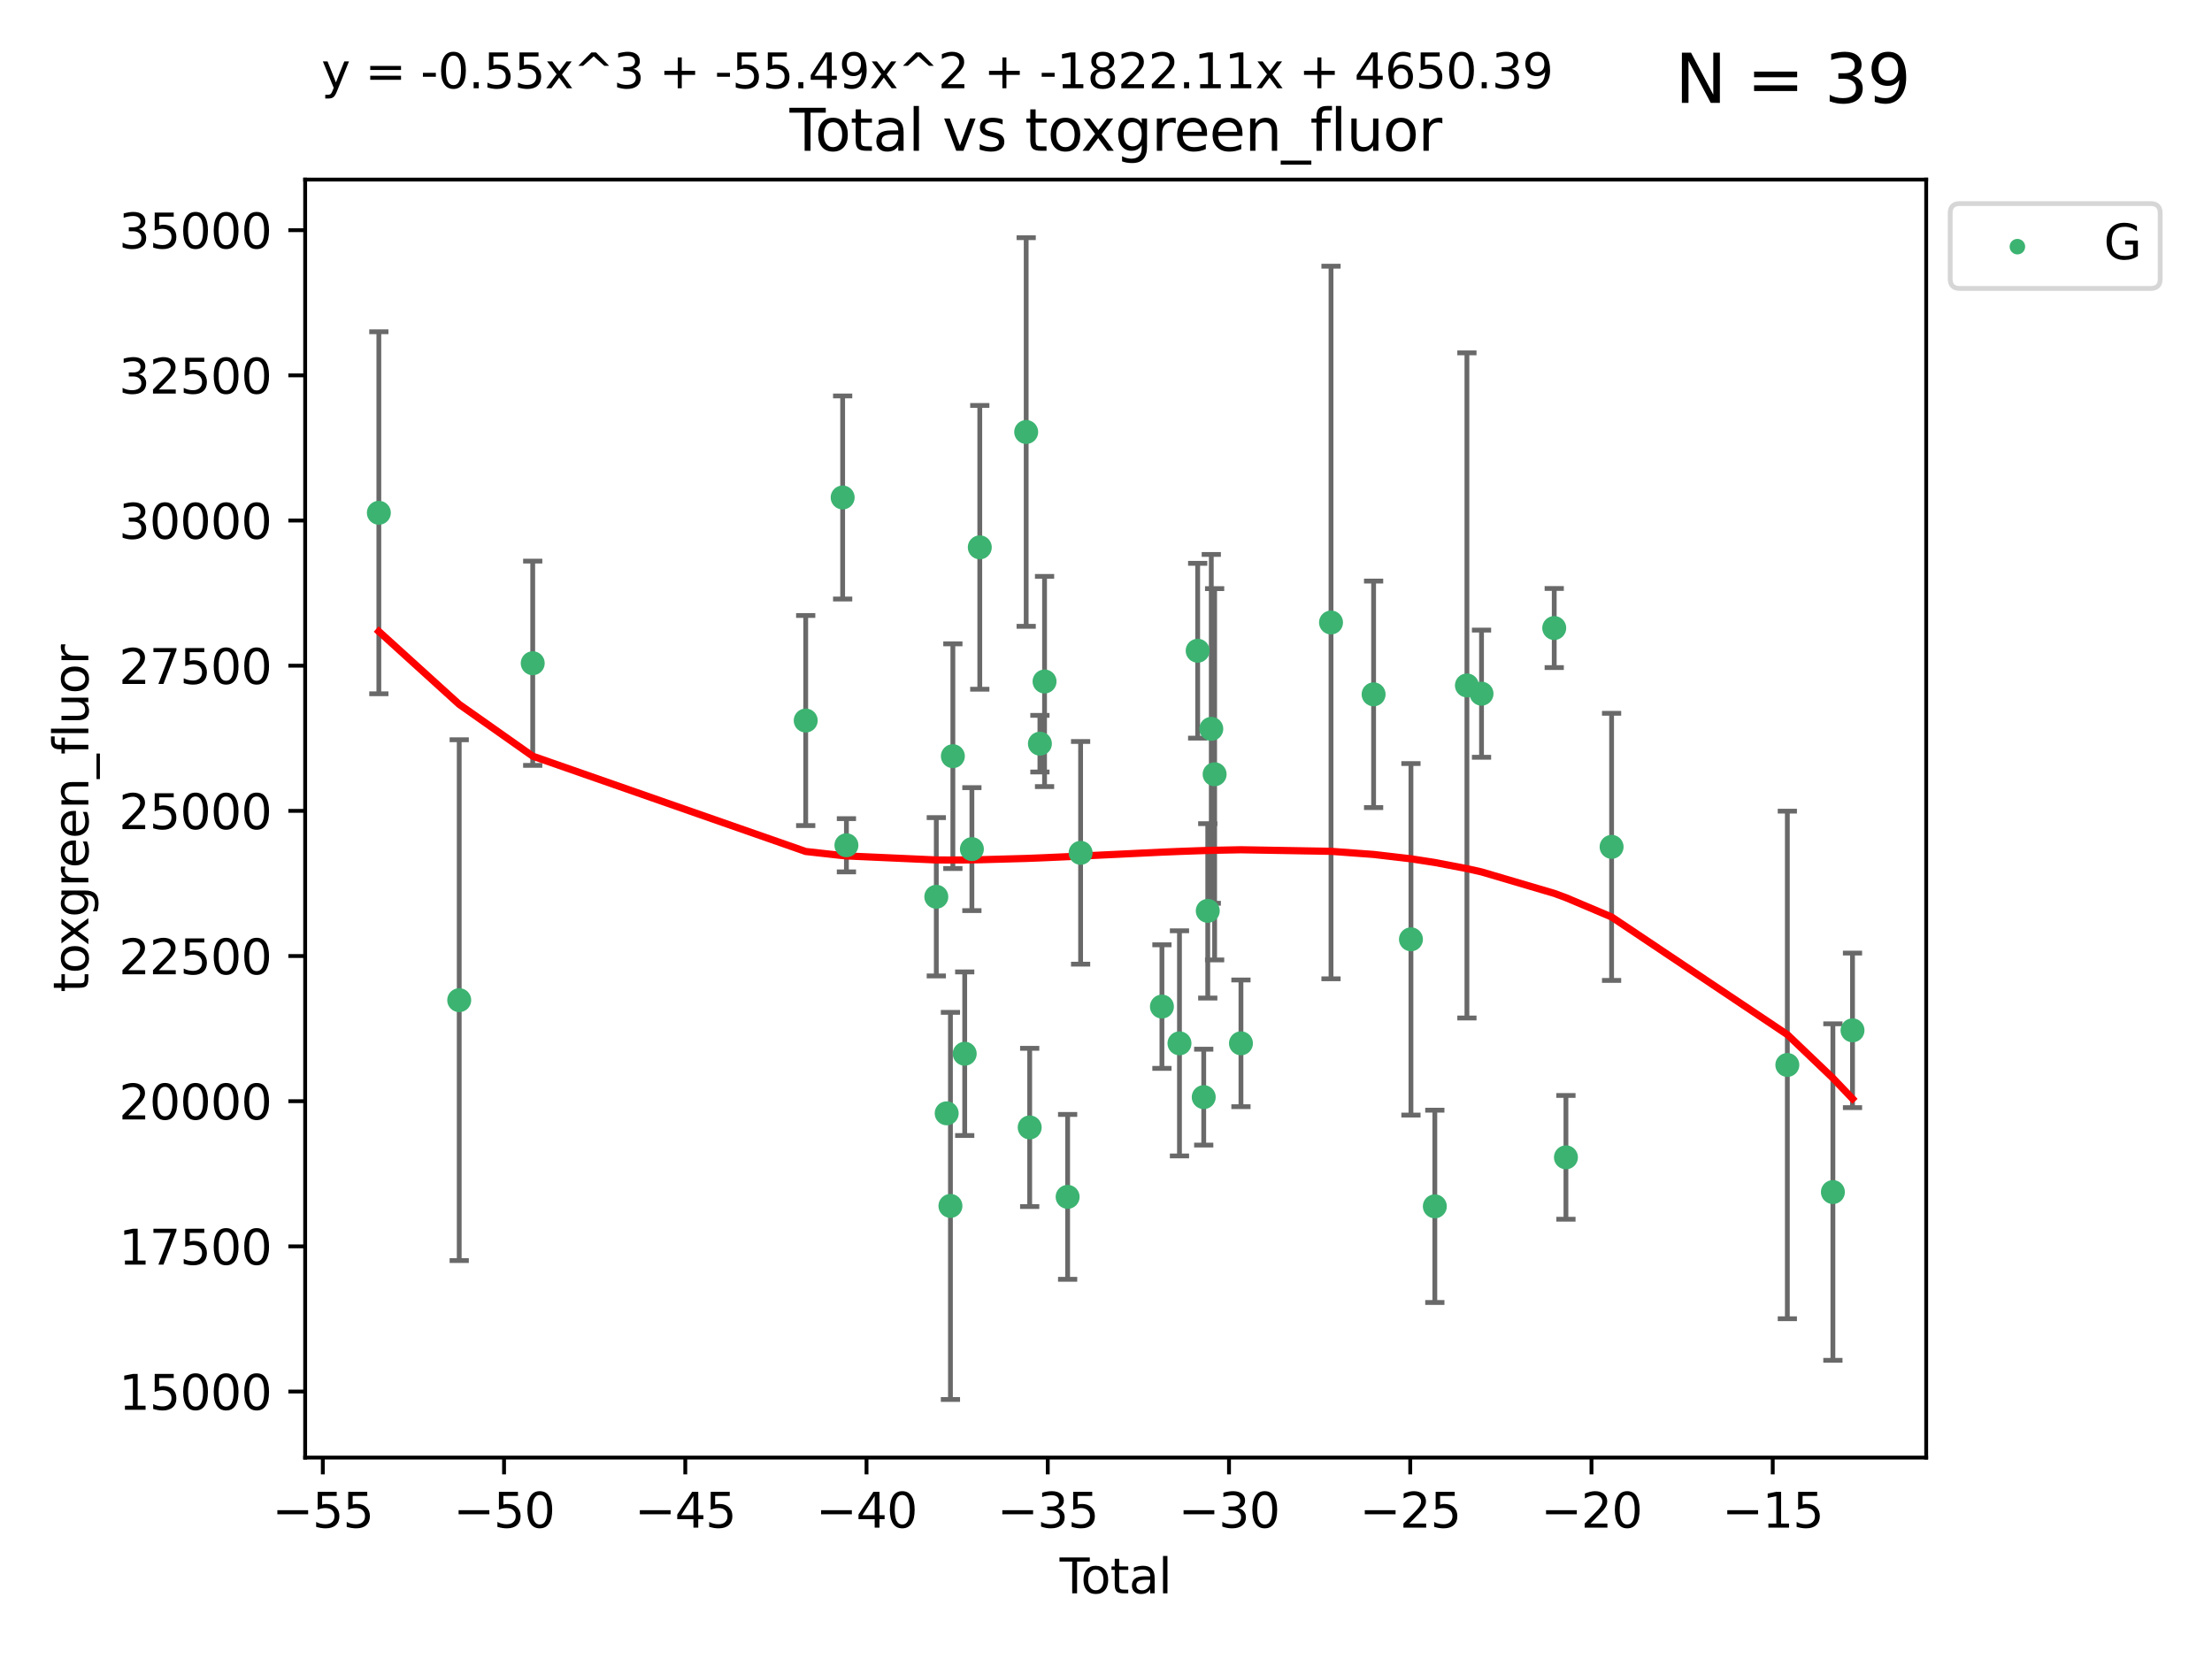 <?xml version="1.0" encoding="utf-8" standalone="no"?>
<!DOCTYPE svg PUBLIC "-//W3C//DTD SVG 1.1//EN"
  "http://www.w3.org/Graphics/SVG/1.1/DTD/svg11.dtd">
<svg xmlns:xlink="http://www.w3.org/1999/xlink" width="460.8pt" height="345.6pt" viewBox="0 0 460.8 345.6" xmlns="http://www.w3.org/2000/svg" version="1.1">
 <defs>
  <style type="text/css">*{stroke-linejoin: round; stroke-linecap: butt}</style>
 </defs>
 <g id="figure_1">
  <g id="patch_1">
   <path d="M 0 345.6 
L 460.8 345.6 
L 460.8 0 
L 0 0 
z
" style="fill: #ffffff"/>
  </g>
  <g id="axes_1">
   <g id="patch_2">
    <path d="M 63.571 303.64 
L 401.26 303.64 
L 401.26 37.411 
L 63.571 37.411 
z
" style="fill: #ffffff"/>
   </g>
   <g id="PathCollection_1">
    <defs>
     <path id="meb64c031ef" d="M 0 1.118 
C 0.297 1.118 0.581 1 0.791 0.791 
C 1 0.581 1.118 0.297 1.118 0 
C 1.118 -0.297 1 -0.581 0.791 -0.791 
C 0.581 -1 0.297 -1.118 0 -1.118 
C -0.297 -1.118 -0.581 -1 -0.791 -0.791 
C -1 -0.581 -1.118 -0.297 -1.118 0 
C -1.118 0.297 -1 0.581 -0.791 0.791 
C -0.581 1 -0.297 1.118 0 1.118 
z
" style="stroke: #3cb371"/>
    </defs>
    <g clip-path="url(#pb30e142a4a)">
     <use xlink:href="#meb64c031ef" x="78.921" y="106.821" style="fill: #3cb371; stroke: #3cb371"/>
     <use xlink:href="#meb64c031ef" x="95.664" y="208.353" style="fill: #3cb371; stroke: #3cb371"/>
     <use xlink:href="#meb64c031ef" x="110.976" y="138.165" style="fill: #3cb371; stroke: #3cb371"/>
     <use xlink:href="#meb64c031ef" x="167.844" y="150.101" style="fill: #3cb371; stroke: #3cb371"/>
     <use xlink:href="#meb64c031ef" x="175.541" y="103.633" style="fill: #3cb371; stroke: #3cb371"/>
     <use xlink:href="#meb64c031ef" x="176.325" y="176.083" style="fill: #3cb371; stroke: #3cb371"/>
     <use xlink:href="#meb64c031ef" x="195.05" y="186.814" style="fill: #3cb371; stroke: #3cb371"/>
     <use xlink:href="#meb64c031ef" x="197.212" y="231.923" style="fill: #3cb371; stroke: #3cb371"/>
     <use xlink:href="#meb64c031ef" x="197.995" y="251.214" style="fill: #3cb371; stroke: #3cb371"/>
     <use xlink:href="#meb64c031ef" x="198.5" y="157.527" style="fill: #3cb371; stroke: #3cb371"/>
     <use xlink:href="#meb64c031ef" x="200.967" y="219.511" style="fill: #3cb371; stroke: #3cb371"/>
     <use xlink:href="#meb64c031ef" x="202.463" y="176.886" style="fill: #3cb371; stroke: #3cb371"/>
     <use xlink:href="#meb64c031ef" x="204.107" y="114.023" style="fill: #3cb371; stroke: #3cb371"/>
     <use xlink:href="#meb64c031ef" x="213.773" y="89.993" style="fill: #3cb371; stroke: #3cb371"/>
     <use xlink:href="#meb64c031ef" x="214.504" y="234.863" style="fill: #3cb371; stroke: #3cb371"/>
     <use xlink:href="#meb64c031ef" x="216.632" y="154.92" style="fill: #3cb371; stroke: #3cb371"/>
     <use xlink:href="#meb64c031ef" x="217.6" y="141.966" style="fill: #3cb371; stroke: #3cb371"/>
     <use xlink:href="#meb64c031ef" x="222.407" y="249.33" style="fill: #3cb371; stroke: #3cb371"/>
     <use xlink:href="#meb64c031ef" x="225.11" y="177.66" style="fill: #3cb371; stroke: #3cb371"/>
     <use xlink:href="#meb64c031ef" x="242.051" y="209.687" style="fill: #3cb371; stroke: #3cb371"/>
     <use xlink:href="#meb64c031ef" x="245.706" y="217.348" style="fill: #3cb371; stroke: #3cb371"/>
     <use xlink:href="#meb64c031ef" x="249.498" y="135.561" style="fill: #3cb371; stroke: #3cb371"/>
     <use xlink:href="#meb64c031ef" x="250.758" y="228.552" style="fill: #3cb371; stroke: #3cb371"/>
     <use xlink:href="#meb64c031ef" x="251.597" y="189.749" style="fill: #3cb371; stroke: #3cb371"/>
     <use xlink:href="#meb64c031ef" x="252.333" y="151.833" style="fill: #3cb371; stroke: #3cb371"/>
     <use xlink:href="#meb64c031ef" x="253.028" y="161.294" style="fill: #3cb371; stroke: #3cb371"/>
     <use xlink:href="#meb64c031ef" x="258.513" y="217.345" style="fill: #3cb371; stroke: #3cb371"/>
     <use xlink:href="#meb64c031ef" x="277.275" y="129.677" style="fill: #3cb371; stroke: #3cb371"/>
     <use xlink:href="#meb64c031ef" x="286.147" y="144.642" style="fill: #3cb371; stroke: #3cb371"/>
     <use xlink:href="#meb64c031ef" x="293.927" y="195.677" style="fill: #3cb371; stroke: #3cb371"/>
     <use xlink:href="#meb64c031ef" x="298.901" y="251.303" style="fill: #3cb371; stroke: #3cb371"/>
     <use xlink:href="#meb64c031ef" x="305.586" y="142.788" style="fill: #3cb371; stroke: #3cb371"/>
     <use xlink:href="#meb64c031ef" x="308.629" y="144.506" style="fill: #3cb371; stroke: #3cb371"/>
     <use xlink:href="#meb64c031ef" x="323.775" y="130.829" style="fill: #3cb371; stroke: #3cb371"/>
     <use xlink:href="#meb64c031ef" x="326.214" y="241.094" style="fill: #3cb371; stroke: #3cb371"/>
     <use xlink:href="#meb64c031ef" x="335.725" y="176.416" style="fill: #3cb371; stroke: #3cb371"/>
     <use xlink:href="#meb64c031ef" x="372.335" y="221.85" style="fill: #3cb371; stroke: #3cb371"/>
     <use xlink:href="#meb64c031ef" x="381.826" y="248.329" style="fill: #3cb371; stroke: #3cb371"/>
     <use xlink:href="#meb64c031ef" x="385.911" y="214.638" style="fill: #3cb371; stroke: #3cb371"/>
    </g>
   </g>
   <g id="matplotlib.axis_1">
    <g id="xtick_1">
     <g id="line2d_1">
      <defs>
       <path id="m9271cb5aa9" d="M 0 0 
L 0 3.5 
" style="stroke: #000000; stroke-width: 0.8"/>
      </defs>
      <g>
       <use xlink:href="#m9271cb5aa9" x="67.247" y="303.64" style="stroke: #000000; stroke-width: 0.8"/>
      </g>
     </g>
     <g id="text_1">
      <!-- −55 -->
      <g transform="translate(56.694 318.238)scale(0.1 -0.1)">
       <defs>
        <path id="DejaVuSans-2212" d="M 678 2272 
L 4684 2272 
L 4684 1741 
L 678 1741 
L 678 2272 
z
" transform="scale(0.016)"/>
        <path id="DejaVuSans-35" d="M 691 4666 
L 3169 4666 
L 3169 4134 
L 1269 4134 
L 1269 2991 
Q 1406 3038 1543 3061 
Q 1681 3084 1819 3084 
Q 2600 3084 3056 2656 
Q 3513 2228 3513 1497 
Q 3513 744 3044 326 
Q 2575 -91 1722 -91 
Q 1428 -91 1123 -41 
Q 819 9 494 109 
L 494 744 
Q 775 591 1075 516 
Q 1375 441 1709 441 
Q 2250 441 2565 725 
Q 2881 1009 2881 1497 
Q 2881 1984 2565 2268 
Q 2250 2553 1709 2553 
Q 1456 2553 1204 2497 
Q 953 2441 691 2322 
L 691 4666 
z
" transform="scale(0.016)"/>
       </defs>
       <use xlink:href="#DejaVuSans-2212"/>
       <use xlink:href="#DejaVuSans-35" x="83.789"/>
       <use xlink:href="#DejaVuSans-35" x="147.412"/>
      </g>
     </g>
    </g>
    <g id="xtick_2">
     <g id="line2d_2">
      <g>
       <use xlink:href="#m9271cb5aa9" x="105.002" y="303.64" style="stroke: #000000; stroke-width: 0.8"/>
      </g>
     </g>
     <g id="text_2">
      <!-- −50 -->
      <g transform="translate(94.45 318.238)scale(0.1 -0.1)">
       <defs>
        <path id="DejaVuSans-30" d="M 2034 4250 
Q 1547 4250 1301 3770 
Q 1056 3291 1056 2328 
Q 1056 1369 1301 889 
Q 1547 409 2034 409 
Q 2525 409 2770 889 
Q 3016 1369 3016 2328 
Q 3016 3291 2770 3770 
Q 2525 4250 2034 4250 
z
M 2034 4750 
Q 2819 4750 3233 4129 
Q 3647 3509 3647 2328 
Q 3647 1150 3233 529 
Q 2819 -91 2034 -91 
Q 1250 -91 836 529 
Q 422 1150 422 2328 
Q 422 3509 836 4129 
Q 1250 4750 2034 4750 
z
" transform="scale(0.016)"/>
       </defs>
       <use xlink:href="#DejaVuSans-2212"/>
       <use xlink:href="#DejaVuSans-35" x="83.789"/>
       <use xlink:href="#DejaVuSans-30" x="147.412"/>
      </g>
     </g>
    </g>
    <g id="xtick_3">
     <g id="line2d_3">
      <g>
       <use xlink:href="#m9271cb5aa9" x="142.758" y="303.64" style="stroke: #000000; stroke-width: 0.8"/>
      </g>
     </g>
     <g id="text_3">
      <!-- −45 -->
      <g transform="translate(132.206 318.238)scale(0.1 -0.1)">
       <defs>
        <path id="DejaVuSans-34" d="M 2419 4116 
L 825 1625 
L 2419 1625 
L 2419 4116 
z
M 2253 4666 
L 3047 4666 
L 3047 1625 
L 3713 1625 
L 3713 1100 
L 3047 1100 
L 3047 0 
L 2419 0 
L 2419 1100 
L 313 1100 
L 313 1709 
L 2253 4666 
z
" transform="scale(0.016)"/>
       </defs>
       <use xlink:href="#DejaVuSans-2212"/>
       <use xlink:href="#DejaVuSans-34" x="83.789"/>
       <use xlink:href="#DejaVuSans-35" x="147.412"/>
      </g>
     </g>
    </g>
    <g id="xtick_4">
     <g id="line2d_4">
      <g>
       <use xlink:href="#m9271cb5aa9" x="180.514" y="303.64" style="stroke: #000000; stroke-width: 0.8"/>
      </g>
     </g>
     <g id="text_4">
      <!-- −40 -->
      <g transform="translate(169.961 318.238)scale(0.1 -0.1)">
       <use xlink:href="#DejaVuSans-2212"/>
       <use xlink:href="#DejaVuSans-34" x="83.789"/>
       <use xlink:href="#DejaVuSans-30" x="147.412"/>
      </g>
     </g>
    </g>
    <g id="xtick_5">
     <g id="line2d_5">
      <g>
       <use xlink:href="#m9271cb5aa9" x="218.269" y="303.64" style="stroke: #000000; stroke-width: 0.8"/>
      </g>
     </g>
     <g id="text_5">
      <!-- −35 -->
      <g transform="translate(207.717 318.238)scale(0.1 -0.1)">
       <defs>
        <path id="DejaVuSans-33" d="M 2597 2516 
Q 3050 2419 3304 2112 
Q 3559 1806 3559 1356 
Q 3559 666 3084 287 
Q 2609 -91 1734 -91 
Q 1441 -91 1130 -33 
Q 819 25 488 141 
L 488 750 
Q 750 597 1062 519 
Q 1375 441 1716 441 
Q 2309 441 2620 675 
Q 2931 909 2931 1356 
Q 2931 1769 2642 2001 
Q 2353 2234 1838 2234 
L 1294 2234 
L 1294 2753 
L 1863 2753 
Q 2328 2753 2575 2939 
Q 2822 3125 2822 3475 
Q 2822 3834 2567 4026 
Q 2313 4219 1838 4219 
Q 1578 4219 1281 4162 
Q 984 4106 628 3988 
L 628 4550 
Q 988 4650 1302 4700 
Q 1616 4750 1894 4750 
Q 2613 4750 3031 4423 
Q 3450 4097 3450 3541 
Q 3450 3153 3228 2886 
Q 3006 2619 2597 2516 
z
" transform="scale(0.016)"/>
       </defs>
       <use xlink:href="#DejaVuSans-2212"/>
       <use xlink:href="#DejaVuSans-33" x="83.789"/>
       <use xlink:href="#DejaVuSans-35" x="147.412"/>
      </g>
     </g>
    </g>
    <g id="xtick_6">
     <g id="line2d_6">
      <g>
       <use xlink:href="#m9271cb5aa9" x="256.025" y="303.64" style="stroke: #000000; stroke-width: 0.8"/>
      </g>
     </g>
     <g id="text_6">
      <!-- −30 -->
      <g transform="translate(245.473 318.238)scale(0.1 -0.1)">
       <use xlink:href="#DejaVuSans-2212"/>
       <use xlink:href="#DejaVuSans-33" x="83.789"/>
       <use xlink:href="#DejaVuSans-30" x="147.412"/>
      </g>
     </g>
    </g>
    <g id="xtick_7">
     <g id="line2d_7">
      <g>
       <use xlink:href="#m9271cb5aa9" x="293.781" y="303.64" style="stroke: #000000; stroke-width: 0.8"/>
      </g>
     </g>
     <g id="text_7">
      <!-- −25 -->
      <g transform="translate(283.228 318.238)scale(0.1 -0.1)">
       <defs>
        <path id="DejaVuSans-32" d="M 1228 531 
L 3431 531 
L 3431 0 
L 469 0 
L 469 531 
Q 828 903 1448 1529 
Q 2069 2156 2228 2338 
Q 2531 2678 2651 2914 
Q 2772 3150 2772 3378 
Q 2772 3750 2511 3984 
Q 2250 4219 1831 4219 
Q 1534 4219 1204 4116 
Q 875 4013 500 3803 
L 500 4441 
Q 881 4594 1212 4672 
Q 1544 4750 1819 4750 
Q 2544 4750 2975 4387 
Q 3406 4025 3406 3419 
Q 3406 3131 3298 2873 
Q 3191 2616 2906 2266 
Q 2828 2175 2409 1742 
Q 1991 1309 1228 531 
z
" transform="scale(0.016)"/>
       </defs>
       <use xlink:href="#DejaVuSans-2212"/>
       <use xlink:href="#DejaVuSans-32" x="83.789"/>
       <use xlink:href="#DejaVuSans-35" x="147.412"/>
      </g>
     </g>
    </g>
    <g id="xtick_8">
     <g id="line2d_8">
      <g>
       <use xlink:href="#m9271cb5aa9" x="331.536" y="303.64" style="stroke: #000000; stroke-width: 0.8"/>
      </g>
     </g>
     <g id="text_8">
      <!-- −20 -->
      <g transform="translate(320.984 318.238)scale(0.1 -0.1)">
       <use xlink:href="#DejaVuSans-2212"/>
       <use xlink:href="#DejaVuSans-32" x="83.789"/>
       <use xlink:href="#DejaVuSans-30" x="147.412"/>
      </g>
     </g>
    </g>
    <g id="xtick_9">
     <g id="line2d_9">
      <g>
       <use xlink:href="#m9271cb5aa9" x="369.292" y="303.64" style="stroke: #000000; stroke-width: 0.8"/>
      </g>
     </g>
     <g id="text_9">
      <!-- −15 -->
      <g transform="translate(358.74 318.238)scale(0.1 -0.1)">
       <defs>
        <path id="DejaVuSans-31" d="M 794 531 
L 1825 531 
L 1825 4091 
L 703 3866 
L 703 4441 
L 1819 4666 
L 2450 4666 
L 2450 531 
L 3481 531 
L 3481 0 
L 794 0 
L 794 531 
z
" transform="scale(0.016)"/>
       </defs>
       <use xlink:href="#DejaVuSans-2212"/>
       <use xlink:href="#DejaVuSans-31" x="83.789"/>
       <use xlink:href="#DejaVuSans-35" x="147.412"/>
      </g>
     </g>
    </g>
    <g id="text_10">
     <!-- Total -->
     <g transform="translate(220.739 331.917)scale(0.1 -0.1)">
      <defs>
       <path id="DejaVuSans-54" d="M -19 4666 
L 3928 4666 
L 3928 4134 
L 2272 4134 
L 2272 0 
L 1638 0 
L 1638 4134 
L -19 4134 
L -19 4666 
z
" transform="scale(0.016)"/>
       <path id="DejaVuSans-6f" d="M 1959 3097 
Q 1497 3097 1228 2736 
Q 959 2375 959 1747 
Q 959 1119 1226 758 
Q 1494 397 1959 397 
Q 2419 397 2687 759 
Q 2956 1122 2956 1747 
Q 2956 2369 2687 2733 
Q 2419 3097 1959 3097 
z
M 1959 3584 
Q 2709 3584 3137 3096 
Q 3566 2609 3566 1747 
Q 3566 888 3137 398 
Q 2709 -91 1959 -91 
Q 1206 -91 779 398 
Q 353 888 353 1747 
Q 353 2609 779 3096 
Q 1206 3584 1959 3584 
z
" transform="scale(0.016)"/>
       <path id="DejaVuSans-74" d="M 1172 4494 
L 1172 3500 
L 2356 3500 
L 2356 3053 
L 1172 3053 
L 1172 1153 
Q 1172 725 1289 603 
Q 1406 481 1766 481 
L 2356 481 
L 2356 0 
L 1766 0 
Q 1100 0 847 248 
Q 594 497 594 1153 
L 594 3053 
L 172 3053 
L 172 3500 
L 594 3500 
L 594 4494 
L 1172 4494 
z
" transform="scale(0.016)"/>
       <path id="DejaVuSans-61" d="M 2194 1759 
Q 1497 1759 1228 1600 
Q 959 1441 959 1056 
Q 959 750 1161 570 
Q 1363 391 1709 391 
Q 2188 391 2477 730 
Q 2766 1069 2766 1631 
L 2766 1759 
L 2194 1759 
z
M 3341 1997 
L 3341 0 
L 2766 0 
L 2766 531 
Q 2569 213 2275 61 
Q 1981 -91 1556 -91 
Q 1019 -91 701 211 
Q 384 513 384 1019 
Q 384 1609 779 1909 
Q 1175 2209 1959 2209 
L 2766 2209 
L 2766 2266 
Q 2766 2663 2505 2880 
Q 2244 3097 1772 3097 
Q 1472 3097 1187 3025 
Q 903 2953 641 2809 
L 641 3341 
Q 956 3463 1253 3523 
Q 1550 3584 1831 3584 
Q 2591 3584 2966 3190 
Q 3341 2797 3341 1997 
z
" transform="scale(0.016)"/>
       <path id="DejaVuSans-6c" d="M 603 4863 
L 1178 4863 
L 1178 0 
L 603 0 
L 603 4863 
z
" transform="scale(0.016)"/>
      </defs>
      <use xlink:href="#DejaVuSans-54"/>
      <use xlink:href="#DejaVuSans-6f" x="44.084"/>
      <use xlink:href="#DejaVuSans-74" x="105.266"/>
      <use xlink:href="#DejaVuSans-61" x="144.475"/>
      <use xlink:href="#DejaVuSans-6c" x="205.754"/>
     </g>
    </g>
   </g>
   <g id="matplotlib.axis_2">
    <g id="ytick_1">
     <g id="line2d_10">
      <defs>
       <path id="m798c3ed01f" d="M 0 0 
L -3.5 0 
" style="stroke: #000000; stroke-width: 0.8"/>
      </defs>
      <g>
       <use xlink:href="#m798c3ed01f" x="63.571" y="289.883" style="stroke: #000000; stroke-width: 0.8"/>
      </g>
     </g>
     <g id="text_11">
      <!-- 15000 -->
      <g transform="translate(24.759 293.683)scale(0.1 -0.1)">
       <use xlink:href="#DejaVuSans-31"/>
       <use xlink:href="#DejaVuSans-35" x="63.623"/>
       <use xlink:href="#DejaVuSans-30" x="127.246"/>
       <use xlink:href="#DejaVuSans-30" x="190.869"/>
       <use xlink:href="#DejaVuSans-30" x="254.492"/>
      </g>
     </g>
    </g>
    <g id="ytick_2">
     <g id="line2d_11">
      <g>
       <use xlink:href="#m798c3ed01f" x="63.571" y="259.642" style="stroke: #000000; stroke-width: 0.8"/>
      </g>
     </g>
     <g id="text_12">
      <!-- 17500 -->
      <g transform="translate(24.759 263.441)scale(0.1 -0.1)">
       <defs>
        <path id="DejaVuSans-37" d="M 525 4666 
L 3525 4666 
L 3525 4397 
L 1831 0 
L 1172 0 
L 2766 4134 
L 525 4134 
L 525 4666 
z
" transform="scale(0.016)"/>
       </defs>
       <use xlink:href="#DejaVuSans-31"/>
       <use xlink:href="#DejaVuSans-37" x="63.623"/>
       <use xlink:href="#DejaVuSans-35" x="127.246"/>
       <use xlink:href="#DejaVuSans-30" x="190.869"/>
       <use xlink:href="#DejaVuSans-30" x="254.492"/>
      </g>
     </g>
    </g>
    <g id="ytick_3">
     <g id="line2d_12">
      <g>
       <use xlink:href="#m798c3ed01f" x="63.571" y="229.4" style="stroke: #000000; stroke-width: 0.8"/>
      </g>
     </g>
     <g id="text_13">
      <!-- 20000 -->
      <g transform="translate(24.759 233.199)scale(0.1 -0.1)">
       <use xlink:href="#DejaVuSans-32"/>
       <use xlink:href="#DejaVuSans-30" x="63.623"/>
       <use xlink:href="#DejaVuSans-30" x="127.246"/>
       <use xlink:href="#DejaVuSans-30" x="190.869"/>
       <use xlink:href="#DejaVuSans-30" x="254.492"/>
      </g>
     </g>
    </g>
    <g id="ytick_4">
     <g id="line2d_13">
      <g>
       <use xlink:href="#m798c3ed01f" x="63.571" y="199.159" style="stroke: #000000; stroke-width: 0.8"/>
      </g>
     </g>
     <g id="text_14">
      <!-- 22500 -->
      <g transform="translate(24.759 202.958)scale(0.1 -0.1)">
       <use xlink:href="#DejaVuSans-32"/>
       <use xlink:href="#DejaVuSans-32" x="63.623"/>
       <use xlink:href="#DejaVuSans-35" x="127.246"/>
       <use xlink:href="#DejaVuSans-30" x="190.869"/>
       <use xlink:href="#DejaVuSans-30" x="254.492"/>
      </g>
     </g>
    </g>
    <g id="ytick_5">
     <g id="line2d_14">
      <g>
       <use xlink:href="#m798c3ed01f" x="63.571" y="168.917" style="stroke: #000000; stroke-width: 0.8"/>
      </g>
     </g>
     <g id="text_15">
      <!-- 25000 -->
      <g transform="translate(24.759 172.716)scale(0.1 -0.1)">
       <use xlink:href="#DejaVuSans-32"/>
       <use xlink:href="#DejaVuSans-35" x="63.623"/>
       <use xlink:href="#DejaVuSans-30" x="127.246"/>
       <use xlink:href="#DejaVuSans-30" x="190.869"/>
       <use xlink:href="#DejaVuSans-30" x="254.492"/>
      </g>
     </g>
    </g>
    <g id="ytick_6">
     <g id="line2d_15">
      <g>
       <use xlink:href="#m798c3ed01f" x="63.571" y="138.675" style="stroke: #000000; stroke-width: 0.8"/>
      </g>
     </g>
     <g id="text_16">
      <!-- 27500 -->
      <g transform="translate(24.759 142.475)scale(0.1 -0.1)">
       <use xlink:href="#DejaVuSans-32"/>
       <use xlink:href="#DejaVuSans-37" x="63.623"/>
       <use xlink:href="#DejaVuSans-35" x="127.246"/>
       <use xlink:href="#DejaVuSans-30" x="190.869"/>
       <use xlink:href="#DejaVuSans-30" x="254.492"/>
      </g>
     </g>
    </g>
    <g id="ytick_7">
     <g id="line2d_16">
      <g>
       <use xlink:href="#m798c3ed01f" x="63.571" y="108.434" style="stroke: #000000; stroke-width: 0.8"/>
      </g>
     </g>
     <g id="text_17">
      <!-- 30000 -->
      <g transform="translate(24.759 112.233)scale(0.1 -0.1)">
       <use xlink:href="#DejaVuSans-33"/>
       <use xlink:href="#DejaVuSans-30" x="63.623"/>
       <use xlink:href="#DejaVuSans-30" x="127.246"/>
       <use xlink:href="#DejaVuSans-30" x="190.869"/>
       <use xlink:href="#DejaVuSans-30" x="254.492"/>
      </g>
     </g>
    </g>
    <g id="ytick_8">
     <g id="line2d_17">
      <g>
       <use xlink:href="#m798c3ed01f" x="63.571" y="78.192" style="stroke: #000000; stroke-width: 0.8"/>
      </g>
     </g>
     <g id="text_18">
      <!-- 32500 -->
      <g transform="translate(24.759 81.991)scale(0.1 -0.1)">
       <use xlink:href="#DejaVuSans-33"/>
       <use xlink:href="#DejaVuSans-32" x="63.623"/>
       <use xlink:href="#DejaVuSans-35" x="127.246"/>
       <use xlink:href="#DejaVuSans-30" x="190.869"/>
       <use xlink:href="#DejaVuSans-30" x="254.492"/>
      </g>
     </g>
    </g>
    <g id="ytick_9">
     <g id="line2d_18">
      <g>
       <use xlink:href="#m798c3ed01f" x="63.571" y="47.951" style="stroke: #000000; stroke-width: 0.8"/>
      </g>
     </g>
     <g id="text_19">
      <!-- 35000 -->
      <g transform="translate(24.759 51.75)scale(0.1 -0.1)">
       <use xlink:href="#DejaVuSans-33"/>
       <use xlink:href="#DejaVuSans-35" x="63.623"/>
       <use xlink:href="#DejaVuSans-30" x="127.246"/>
       <use xlink:href="#DejaVuSans-30" x="190.869"/>
       <use xlink:href="#DejaVuSans-30" x="254.492"/>
      </g>
     </g>
    </g>
    <g id="text_20">
     <!-- toxgreen_fluor -->
     <g transform="translate(18.401 206.72)rotate(-90)scale(0.1 -0.1)">
      <defs>
       <path id="DejaVuSans-78" d="M 3513 3500 
L 2247 1797 
L 3578 0 
L 2900 0 
L 1881 1375 
L 863 0 
L 184 0 
L 1544 1831 
L 300 3500 
L 978 3500 
L 1906 2253 
L 2834 3500 
L 3513 3500 
z
" transform="scale(0.016)"/>
       <path id="DejaVuSans-67" d="M 2906 1791 
Q 2906 2416 2648 2759 
Q 2391 3103 1925 3103 
Q 1463 3103 1205 2759 
Q 947 2416 947 1791 
Q 947 1169 1205 825 
Q 1463 481 1925 481 
Q 2391 481 2648 825 
Q 2906 1169 2906 1791 
z
M 3481 434 
Q 3481 -459 3084 -895 
Q 2688 -1331 1869 -1331 
Q 1566 -1331 1297 -1286 
Q 1028 -1241 775 -1147 
L 775 -588 
Q 1028 -725 1275 -790 
Q 1522 -856 1778 -856 
Q 2344 -856 2625 -561 
Q 2906 -266 2906 331 
L 2906 616 
Q 2728 306 2450 153 
Q 2172 0 1784 0 
Q 1141 0 747 490 
Q 353 981 353 1791 
Q 353 2603 747 3093 
Q 1141 3584 1784 3584 
Q 2172 3584 2450 3431 
Q 2728 3278 2906 2969 
L 2906 3500 
L 3481 3500 
L 3481 434 
z
" transform="scale(0.016)"/>
       <path id="DejaVuSans-72" d="M 2631 2963 
Q 2534 3019 2420 3045 
Q 2306 3072 2169 3072 
Q 1681 3072 1420 2755 
Q 1159 2438 1159 1844 
L 1159 0 
L 581 0 
L 581 3500 
L 1159 3500 
L 1159 2956 
Q 1341 3275 1631 3429 
Q 1922 3584 2338 3584 
Q 2397 3584 2469 3576 
Q 2541 3569 2628 3553 
L 2631 2963 
z
" transform="scale(0.016)"/>
       <path id="DejaVuSans-65" d="M 3597 1894 
L 3597 1613 
L 953 1613 
Q 991 1019 1311 708 
Q 1631 397 2203 397 
Q 2534 397 2845 478 
Q 3156 559 3463 722 
L 3463 178 
Q 3153 47 2828 -22 
Q 2503 -91 2169 -91 
Q 1331 -91 842 396 
Q 353 884 353 1716 
Q 353 2575 817 3079 
Q 1281 3584 2069 3584 
Q 2775 3584 3186 3129 
Q 3597 2675 3597 1894 
z
M 3022 2063 
Q 3016 2534 2758 2815 
Q 2500 3097 2075 3097 
Q 1594 3097 1305 2825 
Q 1016 2553 972 2059 
L 3022 2063 
z
" transform="scale(0.016)"/>
       <path id="DejaVuSans-6e" d="M 3513 2113 
L 3513 0 
L 2938 0 
L 2938 2094 
Q 2938 2591 2744 2837 
Q 2550 3084 2163 3084 
Q 1697 3084 1428 2787 
Q 1159 2491 1159 1978 
L 1159 0 
L 581 0 
L 581 3500 
L 1159 3500 
L 1159 2956 
Q 1366 3272 1645 3428 
Q 1925 3584 2291 3584 
Q 2894 3584 3203 3211 
Q 3513 2838 3513 2113 
z
" transform="scale(0.016)"/>
       <path id="DejaVuSans-5f" d="M 3263 -1063 
L 3263 -1509 
L -63 -1509 
L -63 -1063 
L 3263 -1063 
z
" transform="scale(0.016)"/>
       <path id="DejaVuSans-66" d="M 2375 4863 
L 2375 4384 
L 1825 4384 
Q 1516 4384 1395 4259 
Q 1275 4134 1275 3809 
L 1275 3500 
L 2222 3500 
L 2222 3053 
L 1275 3053 
L 1275 0 
L 697 0 
L 697 3053 
L 147 3053 
L 147 3500 
L 697 3500 
L 697 3744 
Q 697 4328 969 4595 
Q 1241 4863 1831 4863 
L 2375 4863 
z
" transform="scale(0.016)"/>
       <path id="DejaVuSans-75" d="M 544 1381 
L 544 3500 
L 1119 3500 
L 1119 1403 
Q 1119 906 1312 657 
Q 1506 409 1894 409 
Q 2359 409 2629 706 
Q 2900 1003 2900 1516 
L 2900 3500 
L 3475 3500 
L 3475 0 
L 2900 0 
L 2900 538 
Q 2691 219 2414 64 
Q 2138 -91 1772 -91 
Q 1169 -91 856 284 
Q 544 659 544 1381 
z
M 1991 3584 
L 1991 3584 
z
" transform="scale(0.016)"/>
      </defs>
      <use xlink:href="#DejaVuSans-74"/>
      <use xlink:href="#DejaVuSans-6f" x="39.209"/>
      <use xlink:href="#DejaVuSans-78" x="97.266"/>
      <use xlink:href="#DejaVuSans-67" x="156.445"/>
      <use xlink:href="#DejaVuSans-72" x="219.922"/>
      <use xlink:href="#DejaVuSans-65" x="258.785"/>
      <use xlink:href="#DejaVuSans-65" x="320.309"/>
      <use xlink:href="#DejaVuSans-6e" x="381.832"/>
      <use xlink:href="#DejaVuSans-5f" x="445.211"/>
      <use xlink:href="#DejaVuSans-66" x="495.211"/>
      <use xlink:href="#DejaVuSans-6c" x="530.416"/>
      <use xlink:href="#DejaVuSans-75" x="558.199"/>
      <use xlink:href="#DejaVuSans-6f" x="621.578"/>
      <use xlink:href="#DejaVuSans-72" x="682.76"/>
     </g>
    </g>
   </g>
   <g id="LineCollection_1">
    <path d="M 78.921 144.526 
L 78.921 69.116 
" clip-path="url(#pb30e142a4a)" style="fill: none; stroke: #696969"/>
    <path d="M 95.664 262.603 
L 95.664 154.102 
" clip-path="url(#pb30e142a4a)" style="fill: none; stroke: #696969"/>
    <path d="M 110.976 159.44 
L 110.976 116.891 
" clip-path="url(#pb30e142a4a)" style="fill: none; stroke: #696969"/>
    <path d="M 167.844 171.984 
L 167.844 128.219 
" clip-path="url(#pb30e142a4a)" style="fill: none; stroke: #696969"/>
    <path d="M 175.541 124.786 
L 175.541 82.481 
" clip-path="url(#pb30e142a4a)" style="fill: none; stroke: #696969"/>
    <path d="M 176.325 181.628 
L 176.325 170.537 
" clip-path="url(#pb30e142a4a)" style="fill: none; stroke: #696969"/>
    <path d="M 195.05 203.304 
L 195.05 170.324 
" clip-path="url(#pb30e142a4a)" style="fill: none; stroke: #696969"/>
    <path d="M 197.212 232.749 
L 197.212 231.097 
" clip-path="url(#pb30e142a4a)" style="fill: none; stroke: #696969"/>
    <path d="M 197.995 291.539 
L 197.995 210.889 
" clip-path="url(#pb30e142a4a)" style="fill: none; stroke: #696969"/>
    <path d="M 198.5 180.929 
L 198.5 134.125 
" clip-path="url(#pb30e142a4a)" style="fill: none; stroke: #696969"/>
    <path d="M 200.967 236.553 
L 200.967 202.469 
" clip-path="url(#pb30e142a4a)" style="fill: none; stroke: #696969"/>
    <path d="M 202.463 189.692 
L 202.463 164.081 
" clip-path="url(#pb30e142a4a)" style="fill: none; stroke: #696969"/>
    <path d="M 204.107 143.581 
L 204.107 84.464 
" clip-path="url(#pb30e142a4a)" style="fill: none; stroke: #696969"/>
    <path d="M 213.773 130.474 
L 213.773 49.513 
" clip-path="url(#pb30e142a4a)" style="fill: none; stroke: #696969"/>
    <path d="M 214.504 251.345 
L 214.504 218.381 
" clip-path="url(#pb30e142a4a)" style="fill: none; stroke: #696969"/>
    <path d="M 216.632 160.819 
L 216.632 149.02 
" clip-path="url(#pb30e142a4a)" style="fill: none; stroke: #696969"/>
    <path d="M 217.6 163.86 
L 217.6 120.073 
" clip-path="url(#pb30e142a4a)" style="fill: none; stroke: #696969"/>
    <path d="M 222.407 266.502 
L 222.407 232.159 
" clip-path="url(#pb30e142a4a)" style="fill: none; stroke: #696969"/>
    <path d="M 225.11 200.855 
L 225.11 154.465 
" clip-path="url(#pb30e142a4a)" style="fill: none; stroke: #696969"/>
    <path d="M 242.051 222.559 
L 242.051 196.815 
" clip-path="url(#pb30e142a4a)" style="fill: none; stroke: #696969"/>
    <path d="M 245.706 240.799 
L 245.706 193.897 
" clip-path="url(#pb30e142a4a)" style="fill: none; stroke: #696969"/>
    <path d="M 249.498 153.77 
L 249.498 117.352 
" clip-path="url(#pb30e142a4a)" style="fill: none; stroke: #696969"/>
    <path d="M 250.758 238.537 
L 250.758 218.567 
" clip-path="url(#pb30e142a4a)" style="fill: none; stroke: #696969"/>
    <path d="M 251.597 207.912 
L 251.597 171.585 
" clip-path="url(#pb30e142a4a)" style="fill: none; stroke: #696969"/>
    <path d="M 252.333 188.168 
L 252.333 115.498 
" clip-path="url(#pb30e142a4a)" style="fill: none; stroke: #696969"/>
    <path d="M 253.028 199.969 
L 253.028 122.62 
" clip-path="url(#pb30e142a4a)" style="fill: none; stroke: #696969"/>
    <path d="M 258.513 230.543 
L 258.513 204.147 
" clip-path="url(#pb30e142a4a)" style="fill: none; stroke: #696969"/>
    <path d="M 277.275 203.898 
L 277.275 55.456 
" clip-path="url(#pb30e142a4a)" style="fill: none; stroke: #696969"/>
    <path d="M 286.147 168.235 
L 286.147 121.049 
" clip-path="url(#pb30e142a4a)" style="fill: none; stroke: #696969"/>
    <path d="M 293.927 232.292 
L 293.927 159.063 
" clip-path="url(#pb30e142a4a)" style="fill: none; stroke: #696969"/>
    <path d="M 298.901 271.333 
L 298.901 231.273 
" clip-path="url(#pb30e142a4a)" style="fill: none; stroke: #696969"/>
    <path d="M 305.586 212.067 
L 305.586 73.508 
" clip-path="url(#pb30e142a4a)" style="fill: none; stroke: #696969"/>
    <path d="M 308.629 157.752 
L 308.629 131.26 
" clip-path="url(#pb30e142a4a)" style="fill: none; stroke: #696969"/>
    <path d="M 323.775 139.067 
L 323.775 122.591 
" clip-path="url(#pb30e142a4a)" style="fill: none; stroke: #696969"/>
    <path d="M 326.214 253.984 
L 326.214 228.203 
" clip-path="url(#pb30e142a4a)" style="fill: none; stroke: #696969"/>
    <path d="M 335.725 204.238 
L 335.725 148.593 
" clip-path="url(#pb30e142a4a)" style="fill: none; stroke: #696969"/>
    <path d="M 372.335 274.72 
L 372.335 168.98 
" clip-path="url(#pb30e142a4a)" style="fill: none; stroke: #696969"/>
    <path d="M 381.826 283.379 
L 381.826 213.279 
" clip-path="url(#pb30e142a4a)" style="fill: none; stroke: #696969"/>
    <path d="M 385.911 230.734 
L 385.911 198.541 
" clip-path="url(#pb30e142a4a)" style="fill: none; stroke: #696969"/>
   </g>
   <g id="line2d_19">
    <defs>
     <path id="meedbc0964f" d="M 2 0 
L -2 -0 
" style="stroke: #696969"/>
    </defs>
    <g clip-path="url(#pb30e142a4a)">
     <use xlink:href="#meedbc0964f" x="78.921" y="144.526" style="fill: #696969; stroke: #696969"/>
     <use xlink:href="#meedbc0964f" x="95.664" y="262.603" style="fill: #696969; stroke: #696969"/>
     <use xlink:href="#meedbc0964f" x="110.976" y="159.44" style="fill: #696969; stroke: #696969"/>
     <use xlink:href="#meedbc0964f" x="167.844" y="171.984" style="fill: #696969; stroke: #696969"/>
     <use xlink:href="#meedbc0964f" x="175.541" y="124.786" style="fill: #696969; stroke: #696969"/>
     <use xlink:href="#meedbc0964f" x="176.325" y="181.628" style="fill: #696969; stroke: #696969"/>
     <use xlink:href="#meedbc0964f" x="195.05" y="203.304" style="fill: #696969; stroke: #696969"/>
     <use xlink:href="#meedbc0964f" x="197.212" y="232.749" style="fill: #696969; stroke: #696969"/>
     <use xlink:href="#meedbc0964f" x="197.995" y="291.539" style="fill: #696969; stroke: #696969"/>
     <use xlink:href="#meedbc0964f" x="198.5" y="180.929" style="fill: #696969; stroke: #696969"/>
     <use xlink:href="#meedbc0964f" x="200.967" y="236.553" style="fill: #696969; stroke: #696969"/>
     <use xlink:href="#meedbc0964f" x="202.463" y="189.692" style="fill: #696969; stroke: #696969"/>
     <use xlink:href="#meedbc0964f" x="204.107" y="143.581" style="fill: #696969; stroke: #696969"/>
     <use xlink:href="#meedbc0964f" x="213.773" y="130.474" style="fill: #696969; stroke: #696969"/>
     <use xlink:href="#meedbc0964f" x="214.504" y="251.345" style="fill: #696969; stroke: #696969"/>
     <use xlink:href="#meedbc0964f" x="216.632" y="160.819" style="fill: #696969; stroke: #696969"/>
     <use xlink:href="#meedbc0964f" x="217.6" y="163.86" style="fill: #696969; stroke: #696969"/>
     <use xlink:href="#meedbc0964f" x="222.407" y="266.502" style="fill: #696969; stroke: #696969"/>
     <use xlink:href="#meedbc0964f" x="225.11" y="200.855" style="fill: #696969; stroke: #696969"/>
     <use xlink:href="#meedbc0964f" x="242.051" y="222.559" style="fill: #696969; stroke: #696969"/>
     <use xlink:href="#meedbc0964f" x="245.706" y="240.799" style="fill: #696969; stroke: #696969"/>
     <use xlink:href="#meedbc0964f" x="249.498" y="153.77" style="fill: #696969; stroke: #696969"/>
     <use xlink:href="#meedbc0964f" x="250.758" y="238.537" style="fill: #696969; stroke: #696969"/>
     <use xlink:href="#meedbc0964f" x="251.597" y="207.912" style="fill: #696969; stroke: #696969"/>
     <use xlink:href="#meedbc0964f" x="252.333" y="188.168" style="fill: #696969; stroke: #696969"/>
     <use xlink:href="#meedbc0964f" x="253.028" y="199.969" style="fill: #696969; stroke: #696969"/>
     <use xlink:href="#meedbc0964f" x="258.513" y="230.543" style="fill: #696969; stroke: #696969"/>
     <use xlink:href="#meedbc0964f" x="277.275" y="203.898" style="fill: #696969; stroke: #696969"/>
     <use xlink:href="#meedbc0964f" x="286.147" y="168.235" style="fill: #696969; stroke: #696969"/>
     <use xlink:href="#meedbc0964f" x="293.927" y="232.292" style="fill: #696969; stroke: #696969"/>
     <use xlink:href="#meedbc0964f" x="298.901" y="271.333" style="fill: #696969; stroke: #696969"/>
     <use xlink:href="#meedbc0964f" x="305.586" y="212.067" style="fill: #696969; stroke: #696969"/>
     <use xlink:href="#meedbc0964f" x="308.629" y="157.752" style="fill: #696969; stroke: #696969"/>
     <use xlink:href="#meedbc0964f" x="323.775" y="139.067" style="fill: #696969; stroke: #696969"/>
     <use xlink:href="#meedbc0964f" x="326.214" y="253.984" style="fill: #696969; stroke: #696969"/>
     <use xlink:href="#meedbc0964f" x="335.725" y="204.238" style="fill: #696969; stroke: #696969"/>
     <use xlink:href="#meedbc0964f" x="372.335" y="274.72" style="fill: #696969; stroke: #696969"/>
     <use xlink:href="#meedbc0964f" x="381.826" y="283.379" style="fill: #696969; stroke: #696969"/>
     <use xlink:href="#meedbc0964f" x="385.911" y="230.734" style="fill: #696969; stroke: #696969"/>
    </g>
   </g>
   <g id="line2d_20">
    <g clip-path="url(#pb30e142a4a)">
     <use xlink:href="#meedbc0964f" x="78.921" y="69.116" style="fill: #696969; stroke: #696969"/>
     <use xlink:href="#meedbc0964f" x="95.664" y="154.102" style="fill: #696969; stroke: #696969"/>
     <use xlink:href="#meedbc0964f" x="110.976" y="116.891" style="fill: #696969; stroke: #696969"/>
     <use xlink:href="#meedbc0964f" x="167.844" y="128.219" style="fill: #696969; stroke: #696969"/>
     <use xlink:href="#meedbc0964f" x="175.541" y="82.481" style="fill: #696969; stroke: #696969"/>
     <use xlink:href="#meedbc0964f" x="176.325" y="170.537" style="fill: #696969; stroke: #696969"/>
     <use xlink:href="#meedbc0964f" x="195.05" y="170.324" style="fill: #696969; stroke: #696969"/>
     <use xlink:href="#meedbc0964f" x="197.212" y="231.097" style="fill: #696969; stroke: #696969"/>
     <use xlink:href="#meedbc0964f" x="197.995" y="210.889" style="fill: #696969; stroke: #696969"/>
     <use xlink:href="#meedbc0964f" x="198.5" y="134.125" style="fill: #696969; stroke: #696969"/>
     <use xlink:href="#meedbc0964f" x="200.967" y="202.469" style="fill: #696969; stroke: #696969"/>
     <use xlink:href="#meedbc0964f" x="202.463" y="164.081" style="fill: #696969; stroke: #696969"/>
     <use xlink:href="#meedbc0964f" x="204.107" y="84.464" style="fill: #696969; stroke: #696969"/>
     <use xlink:href="#meedbc0964f" x="213.773" y="49.513" style="fill: #696969; stroke: #696969"/>
     <use xlink:href="#meedbc0964f" x="214.504" y="218.381" style="fill: #696969; stroke: #696969"/>
     <use xlink:href="#meedbc0964f" x="216.632" y="149.02" style="fill: #696969; stroke: #696969"/>
     <use xlink:href="#meedbc0964f" x="217.6" y="120.073" style="fill: #696969; stroke: #696969"/>
     <use xlink:href="#meedbc0964f" x="222.407" y="232.159" style="fill: #696969; stroke: #696969"/>
     <use xlink:href="#meedbc0964f" x="225.11" y="154.465" style="fill: #696969; stroke: #696969"/>
     <use xlink:href="#meedbc0964f" x="242.051" y="196.815" style="fill: #696969; stroke: #696969"/>
     <use xlink:href="#meedbc0964f" x="245.706" y="193.897" style="fill: #696969; stroke: #696969"/>
     <use xlink:href="#meedbc0964f" x="249.498" y="117.352" style="fill: #696969; stroke: #696969"/>
     <use xlink:href="#meedbc0964f" x="250.758" y="218.567" style="fill: #696969; stroke: #696969"/>
     <use xlink:href="#meedbc0964f" x="251.597" y="171.585" style="fill: #696969; stroke: #696969"/>
     <use xlink:href="#meedbc0964f" x="252.333" y="115.498" style="fill: #696969; stroke: #696969"/>
     <use xlink:href="#meedbc0964f" x="253.028" y="122.62" style="fill: #696969; stroke: #696969"/>
     <use xlink:href="#meedbc0964f" x="258.513" y="204.147" style="fill: #696969; stroke: #696969"/>
     <use xlink:href="#meedbc0964f" x="277.275" y="55.456" style="fill: #696969; stroke: #696969"/>
     <use xlink:href="#meedbc0964f" x="286.147" y="121.049" style="fill: #696969; stroke: #696969"/>
     <use xlink:href="#meedbc0964f" x="293.927" y="159.063" style="fill: #696969; stroke: #696969"/>
     <use xlink:href="#meedbc0964f" x="298.901" y="231.273" style="fill: #696969; stroke: #696969"/>
     <use xlink:href="#meedbc0964f" x="305.586" y="73.508" style="fill: #696969; stroke: #696969"/>
     <use xlink:href="#meedbc0964f" x="308.629" y="131.26" style="fill: #696969; stroke: #696969"/>
     <use xlink:href="#meedbc0964f" x="323.775" y="122.591" style="fill: #696969; stroke: #696969"/>
     <use xlink:href="#meedbc0964f" x="326.214" y="228.203" style="fill: #696969; stroke: #696969"/>
     <use xlink:href="#meedbc0964f" x="335.725" y="148.593" style="fill: #696969; stroke: #696969"/>
     <use xlink:href="#meedbc0964f" x="372.335" y="168.98" style="fill: #696969; stroke: #696969"/>
     <use xlink:href="#meedbc0964f" x="381.826" y="213.279" style="fill: #696969; stroke: #696969"/>
     <use xlink:href="#meedbc0964f" x="385.911" y="198.541" style="fill: #696969; stroke: #696969"/>
    </g>
   </g>
   <g id="line2d_21">
    <path d="M 78.921 131.546 
L 95.664 146.733 
L 110.976 157.524 
L 167.844 177.379 
L 175.541 178.235 
L 176.325 178.304 
L 195.05 179.144 
L 197.212 179.155 
L 197.995 179.155 
L 198.5 179.155 
L 200.967 179.14 
L 202.463 179.123 
L 204.107 179.098 
L 213.773 178.828 
L 214.504 178.8 
L 216.632 178.716 
L 217.6 178.676 
L 222.407 178.461 
L 225.11 178.333 
L 242.051 177.517 
L 245.706 177.366 
L 249.498 177.231 
L 250.758 177.191 
L 251.597 177.166 
L 252.333 177.145 
L 253.028 177.127 
L 258.513 177.02 
L 277.275 177.345 
L 286.147 177.998 
L 293.927 178.905 
L 298.901 179.671 
L 305.586 180.951 
L 308.629 181.636 
L 323.775 186.104 
L 326.214 187.002 
L 335.725 191.025 
L 372.335 215.525 
L 381.826 224.592 
L 385.911 228.881 
" clip-path="url(#pb30e142a4a)" style="fill: none; stroke: #ff0000; stroke-width: 1.5; stroke-linecap: square"/>
   </g>
   <g id="line2d_22">
    <defs>
     <path id="m8e15663472" d="M 0 2 
C 0.53 2 1.039 1.789 1.414 1.414 
C 1.789 1.039 2 0.53 2 0 
C 2 -0.53 1.789 -1.039 1.414 -1.414 
C 1.039 -1.789 0.53 -2 0 -2 
C -0.53 -2 -1.039 -1.789 -1.414 -1.414 
C -1.789 -1.039 -2 -0.53 -2 0 
C -2 0.53 -1.789 1.039 -1.414 1.414 
C -1.039 1.789 -0.53 2 0 2 
z
" style="stroke: #3cb371"/>
    </defs>
    <g clip-path="url(#pb30e142a4a)">
     <use xlink:href="#m8e15663472" x="78.921" y="106.821" style="fill: #3cb371; stroke: #3cb371"/>
     <use xlink:href="#m8e15663472" x="95.664" y="208.353" style="fill: #3cb371; stroke: #3cb371"/>
     <use xlink:href="#m8e15663472" x="110.976" y="138.165" style="fill: #3cb371; stroke: #3cb371"/>
     <use xlink:href="#m8e15663472" x="167.844" y="150.101" style="fill: #3cb371; stroke: #3cb371"/>
     <use xlink:href="#m8e15663472" x="175.541" y="103.633" style="fill: #3cb371; stroke: #3cb371"/>
     <use xlink:href="#m8e15663472" x="176.325" y="176.083" style="fill: #3cb371; stroke: #3cb371"/>
     <use xlink:href="#m8e15663472" x="195.05" y="186.814" style="fill: #3cb371; stroke: #3cb371"/>
     <use xlink:href="#m8e15663472" x="197.212" y="231.923" style="fill: #3cb371; stroke: #3cb371"/>
     <use xlink:href="#m8e15663472" x="197.995" y="251.214" style="fill: #3cb371; stroke: #3cb371"/>
     <use xlink:href="#m8e15663472" x="198.5" y="157.527" style="fill: #3cb371; stroke: #3cb371"/>
     <use xlink:href="#m8e15663472" x="200.967" y="219.511" style="fill: #3cb371; stroke: #3cb371"/>
     <use xlink:href="#m8e15663472" x="202.463" y="176.886" style="fill: #3cb371; stroke: #3cb371"/>
     <use xlink:href="#m8e15663472" x="204.107" y="114.023" style="fill: #3cb371; stroke: #3cb371"/>
     <use xlink:href="#m8e15663472" x="213.773" y="89.993" style="fill: #3cb371; stroke: #3cb371"/>
     <use xlink:href="#m8e15663472" x="214.504" y="234.863" style="fill: #3cb371; stroke: #3cb371"/>
     <use xlink:href="#m8e15663472" x="216.632" y="154.92" style="fill: #3cb371; stroke: #3cb371"/>
     <use xlink:href="#m8e15663472" x="217.6" y="141.966" style="fill: #3cb371; stroke: #3cb371"/>
     <use xlink:href="#m8e15663472" x="222.407" y="249.33" style="fill: #3cb371; stroke: #3cb371"/>
     <use xlink:href="#m8e15663472" x="225.11" y="177.66" style="fill: #3cb371; stroke: #3cb371"/>
     <use xlink:href="#m8e15663472" x="242.051" y="209.687" style="fill: #3cb371; stroke: #3cb371"/>
     <use xlink:href="#m8e15663472" x="245.706" y="217.348" style="fill: #3cb371; stroke: #3cb371"/>
     <use xlink:href="#m8e15663472" x="249.498" y="135.561" style="fill: #3cb371; stroke: #3cb371"/>
     <use xlink:href="#m8e15663472" x="250.758" y="228.552" style="fill: #3cb371; stroke: #3cb371"/>
     <use xlink:href="#m8e15663472" x="251.597" y="189.749" style="fill: #3cb371; stroke: #3cb371"/>
     <use xlink:href="#m8e15663472" x="252.333" y="151.833" style="fill: #3cb371; stroke: #3cb371"/>
     <use xlink:href="#m8e15663472" x="253.028" y="161.294" style="fill: #3cb371; stroke: #3cb371"/>
     <use xlink:href="#m8e15663472" x="258.513" y="217.345" style="fill: #3cb371; stroke: #3cb371"/>
     <use xlink:href="#m8e15663472" x="277.275" y="129.677" style="fill: #3cb371; stroke: #3cb371"/>
     <use xlink:href="#m8e15663472" x="286.147" y="144.642" style="fill: #3cb371; stroke: #3cb371"/>
     <use xlink:href="#m8e15663472" x="293.927" y="195.677" style="fill: #3cb371; stroke: #3cb371"/>
     <use xlink:href="#m8e15663472" x="298.901" y="251.303" style="fill: #3cb371; stroke: #3cb371"/>
     <use xlink:href="#m8e15663472" x="305.586" y="142.788" style="fill: #3cb371; stroke: #3cb371"/>
     <use xlink:href="#m8e15663472" x="308.629" y="144.506" style="fill: #3cb371; stroke: #3cb371"/>
     <use xlink:href="#m8e15663472" x="323.775" y="130.829" style="fill: #3cb371; stroke: #3cb371"/>
     <use xlink:href="#m8e15663472" x="326.214" y="241.094" style="fill: #3cb371; stroke: #3cb371"/>
     <use xlink:href="#m8e15663472" x="335.725" y="176.416" style="fill: #3cb371; stroke: #3cb371"/>
     <use xlink:href="#m8e15663472" x="372.335" y="221.85" style="fill: #3cb371; stroke: #3cb371"/>
     <use xlink:href="#m8e15663472" x="381.826" y="248.329" style="fill: #3cb371; stroke: #3cb371"/>
     <use xlink:href="#m8e15663472" x="385.911" y="214.638" style="fill: #3cb371; stroke: #3cb371"/>
    </g>
   </g>
   <g id="patch_3">
    <path d="M 63.571 303.64 
L 63.571 37.411 
" style="fill: none; stroke: #000000; stroke-width: 0.8; stroke-linejoin: miter; stroke-linecap: square"/>
   </g>
   <g id="patch_4">
    <path d="M 401.26 303.64 
L 401.26 37.411 
" style="fill: none; stroke: #000000; stroke-width: 0.8; stroke-linejoin: miter; stroke-linecap: square"/>
   </g>
   <g id="patch_5">
    <path d="M 63.571 303.64 
L 401.26 303.64 
" style="fill: none; stroke: #000000; stroke-width: 0.8; stroke-linejoin: miter; stroke-linecap: square"/>
   </g>
   <g id="patch_6">
    <path d="M 63.571 37.411 
L 401.26 37.411 
" style="fill: none; stroke: #000000; stroke-width: 0.8; stroke-linejoin: miter; stroke-linecap: square"/>
   </g>
   <g id="text_21">
    <!-- N = 39 -->
    <g transform="translate(348.964 21.426)scale(0.14 -0.14)">
     <defs>
      <path id="DejaVuSans-4e" d="M 628 4666 
L 1478 4666 
L 3547 763 
L 3547 4666 
L 4159 4666 
L 4159 0 
L 3309 0 
L 1241 3903 
L 1241 0 
L 628 0 
L 628 4666 
z
" transform="scale(0.016)"/>
      <path id="DejaVuSans-20" transform="scale(0.016)"/>
      <path id="DejaVuSans-3d" d="M 678 2906 
L 4684 2906 
L 4684 2381 
L 678 2381 
L 678 2906 
z
M 678 1631 
L 4684 1631 
L 4684 1100 
L 678 1100 
L 678 1631 
z
" transform="scale(0.016)"/>
      <path id="DejaVuSans-39" d="M 703 97 
L 703 672 
Q 941 559 1184 500 
Q 1428 441 1663 441 
Q 2288 441 2617 861 
Q 2947 1281 2994 2138 
Q 2813 1869 2534 1725 
Q 2256 1581 1919 1581 
Q 1219 1581 811 2004 
Q 403 2428 403 3163 
Q 403 3881 828 4315 
Q 1253 4750 1959 4750 
Q 2769 4750 3195 4129 
Q 3622 3509 3622 2328 
Q 3622 1225 3098 567 
Q 2575 -91 1691 -91 
Q 1453 -91 1209 -44 
Q 966 3 703 97 
z
M 1959 2075 
Q 2384 2075 2632 2365 
Q 2881 2656 2881 3163 
Q 2881 3666 2632 3958 
Q 2384 4250 1959 4250 
Q 1534 4250 1286 3958 
Q 1038 3666 1038 3163 
Q 1038 2656 1286 2365 
Q 1534 2075 1959 2075 
z
" transform="scale(0.016)"/>
     </defs>
     <use xlink:href="#DejaVuSans-4e"/>
     <use xlink:href="#DejaVuSans-20" x="74.805"/>
     <use xlink:href="#DejaVuSans-3d" x="106.592"/>
     <use xlink:href="#DejaVuSans-20" x="190.381"/>
     <use xlink:href="#DejaVuSans-33" x="222.168"/>
     <use xlink:href="#DejaVuSans-39" x="285.791"/>
    </g>
   </g>
   <g id="text_22">
    <!-- y = -0.55x^3 + -55.49x^2 + -1822.11x + 4650.39 -->
    <g transform="translate(66.948 18.387)scale(0.1 -0.1)">
     <defs>
      <path id="DejaVuSans-79" d="M 2059 -325 
Q 1816 -950 1584 -1140 
Q 1353 -1331 966 -1331 
L 506 -1331 
L 506 -850 
L 844 -850 
Q 1081 -850 1212 -737 
Q 1344 -625 1503 -206 
L 1606 56 
L 191 3500 
L 800 3500 
L 1894 763 
L 2988 3500 
L 3597 3500 
L 2059 -325 
z
" transform="scale(0.016)"/>
      <path id="DejaVuSans-2d" d="M 313 2009 
L 1997 2009 
L 1997 1497 
L 313 1497 
L 313 2009 
z
" transform="scale(0.016)"/>
      <path id="DejaVuSans-2e" d="M 684 794 
L 1344 794 
L 1344 0 
L 684 0 
L 684 794 
z
" transform="scale(0.016)"/>
      <path id="DejaVuSans-5e" d="M 2988 4666 
L 4684 2925 
L 4056 2925 
L 2681 4159 
L 1306 2925 
L 678 2925 
L 2375 4666 
L 2988 4666 
z
" transform="scale(0.016)"/>
      <path id="DejaVuSans-2b" d="M 2944 4013 
L 2944 2272 
L 4684 2272 
L 4684 1741 
L 2944 1741 
L 2944 0 
L 2419 0 
L 2419 1741 
L 678 1741 
L 678 2272 
L 2419 2272 
L 2419 4013 
L 2944 4013 
z
" transform="scale(0.016)"/>
      <path id="DejaVuSans-38" d="M 2034 2216 
Q 1584 2216 1326 1975 
Q 1069 1734 1069 1313 
Q 1069 891 1326 650 
Q 1584 409 2034 409 
Q 2484 409 2743 651 
Q 3003 894 3003 1313 
Q 3003 1734 2745 1975 
Q 2488 2216 2034 2216 
z
M 1403 2484 
Q 997 2584 770 2862 
Q 544 3141 544 3541 
Q 544 4100 942 4425 
Q 1341 4750 2034 4750 
Q 2731 4750 3128 4425 
Q 3525 4100 3525 3541 
Q 3525 3141 3298 2862 
Q 3072 2584 2669 2484 
Q 3125 2378 3379 2068 
Q 3634 1759 3634 1313 
Q 3634 634 3220 271 
Q 2806 -91 2034 -91 
Q 1263 -91 848 271 
Q 434 634 434 1313 
Q 434 1759 690 2068 
Q 947 2378 1403 2484 
z
M 1172 3481 
Q 1172 3119 1398 2916 
Q 1625 2713 2034 2713 
Q 2441 2713 2670 2916 
Q 2900 3119 2900 3481 
Q 2900 3844 2670 4047 
Q 2441 4250 2034 4250 
Q 1625 4250 1398 4047 
Q 1172 3844 1172 3481 
z
" transform="scale(0.016)"/>
      <path id="DejaVuSans-36" d="M 2113 2584 
Q 1688 2584 1439 2293 
Q 1191 2003 1191 1497 
Q 1191 994 1439 701 
Q 1688 409 2113 409 
Q 2538 409 2786 701 
Q 3034 994 3034 1497 
Q 3034 2003 2786 2293 
Q 2538 2584 2113 2584 
z
M 3366 4563 
L 3366 3988 
Q 3128 4100 2886 4159 
Q 2644 4219 2406 4219 
Q 1781 4219 1451 3797 
Q 1122 3375 1075 2522 
Q 1259 2794 1537 2939 
Q 1816 3084 2150 3084 
Q 2853 3084 3261 2657 
Q 3669 2231 3669 1497 
Q 3669 778 3244 343 
Q 2819 -91 2113 -91 
Q 1303 -91 875 529 
Q 447 1150 447 2328 
Q 447 3434 972 4092 
Q 1497 4750 2381 4750 
Q 2619 4750 2861 4703 
Q 3103 4656 3366 4563 
z
" transform="scale(0.016)"/>
     </defs>
     <use xlink:href="#DejaVuSans-79"/>
     <use xlink:href="#DejaVuSans-20" x="59.18"/>
     <use xlink:href="#DejaVuSans-3d" x="90.967"/>
     <use xlink:href="#DejaVuSans-20" x="174.756"/>
     <use xlink:href="#DejaVuSans-2d" x="206.543"/>
     <use xlink:href="#DejaVuSans-30" x="242.627"/>
     <use xlink:href="#DejaVuSans-2e" x="306.25"/>
     <use xlink:href="#DejaVuSans-35" x="338.037"/>
     <use xlink:href="#DejaVuSans-35" x="401.66"/>
     <use xlink:href="#DejaVuSans-78" x="465.283"/>
     <use xlink:href="#DejaVuSans-5e" x="524.463"/>
     <use xlink:href="#DejaVuSans-33" x="608.252"/>
     <use xlink:href="#DejaVuSans-20" x="671.875"/>
     <use xlink:href="#DejaVuSans-2b" x="703.662"/>
     <use xlink:href="#DejaVuSans-20" x="787.451"/>
     <use xlink:href="#DejaVuSans-2d" x="819.238"/>
     <use xlink:href="#DejaVuSans-35" x="855.322"/>
     <use xlink:href="#DejaVuSans-35" x="918.945"/>
     <use xlink:href="#DejaVuSans-2e" x="982.568"/>
     <use xlink:href="#DejaVuSans-34" x="1014.355"/>
     <use xlink:href="#DejaVuSans-39" x="1077.979"/>
     <use xlink:href="#DejaVuSans-78" x="1141.602"/>
     <use xlink:href="#DejaVuSans-5e" x="1200.781"/>
     <use xlink:href="#DejaVuSans-32" x="1284.57"/>
     <use xlink:href="#DejaVuSans-20" x="1348.193"/>
     <use xlink:href="#DejaVuSans-2b" x="1379.98"/>
     <use xlink:href="#DejaVuSans-20" x="1463.77"/>
     <use xlink:href="#DejaVuSans-2d" x="1495.557"/>
     <use xlink:href="#DejaVuSans-31" x="1531.641"/>
     <use xlink:href="#DejaVuSans-38" x="1595.264"/>
     <use xlink:href="#DejaVuSans-32" x="1658.887"/>
     <use xlink:href="#DejaVuSans-32" x="1722.51"/>
     <use xlink:href="#DejaVuSans-2e" x="1786.133"/>
     <use xlink:href="#DejaVuSans-31" x="1817.92"/>
     <use xlink:href="#DejaVuSans-31" x="1881.543"/>
     <use xlink:href="#DejaVuSans-78" x="1945.166"/>
     <use xlink:href="#DejaVuSans-20" x="2004.346"/>
     <use xlink:href="#DejaVuSans-2b" x="2036.133"/>
     <use xlink:href="#DejaVuSans-20" x="2119.922"/>
     <use xlink:href="#DejaVuSans-34" x="2151.709"/>
     <use xlink:href="#DejaVuSans-36" x="2215.332"/>
     <use xlink:href="#DejaVuSans-35" x="2278.955"/>
     <use xlink:href="#DejaVuSans-30" x="2342.578"/>
     <use xlink:href="#DejaVuSans-2e" x="2406.201"/>
     <use xlink:href="#DejaVuSans-33" x="2437.988"/>
     <use xlink:href="#DejaVuSans-39" x="2501.611"/>
    </g>
   </g>
   <g id="text_23">
    <!-- Total vs toxgreen_fluor -->
    <g transform="translate(164.48 31.411)scale(0.12 -0.12)">
     <defs>
      <path id="DejaVuSans-76" d="M 191 3500 
L 800 3500 
L 1894 563 
L 2988 3500 
L 3597 3500 
L 2284 0 
L 1503 0 
L 191 3500 
z
" transform="scale(0.016)"/>
      <path id="DejaVuSans-73" d="M 2834 3397 
L 2834 2853 
Q 2591 2978 2328 3040 
Q 2066 3103 1784 3103 
Q 1356 3103 1142 2972 
Q 928 2841 928 2578 
Q 928 2378 1081 2264 
Q 1234 2150 1697 2047 
L 1894 2003 
Q 2506 1872 2764 1633 
Q 3022 1394 3022 966 
Q 3022 478 2636 193 
Q 2250 -91 1575 -91 
Q 1294 -91 989 -36 
Q 684 19 347 128 
L 347 722 
Q 666 556 975 473 
Q 1284 391 1588 391 
Q 1994 391 2212 530 
Q 2431 669 2431 922 
Q 2431 1156 2273 1281 
Q 2116 1406 1581 1522 
L 1381 1569 
Q 847 1681 609 1914 
Q 372 2147 372 2553 
Q 372 3047 722 3315 
Q 1072 3584 1716 3584 
Q 2034 3584 2315 3537 
Q 2597 3491 2834 3397 
z
" transform="scale(0.016)"/>
     </defs>
     <use xlink:href="#DejaVuSans-54"/>
     <use xlink:href="#DejaVuSans-6f" x="44.084"/>
     <use xlink:href="#DejaVuSans-74" x="105.266"/>
     <use xlink:href="#DejaVuSans-61" x="144.475"/>
     <use xlink:href="#DejaVuSans-6c" x="205.754"/>
     <use xlink:href="#DejaVuSans-20" x="233.537"/>
     <use xlink:href="#DejaVuSans-76" x="265.324"/>
     <use xlink:href="#DejaVuSans-73" x="324.504"/>
     <use xlink:href="#DejaVuSans-20" x="376.604"/>
     <use xlink:href="#DejaVuSans-74" x="408.391"/>
     <use xlink:href="#DejaVuSans-6f" x="447.6"/>
     <use xlink:href="#DejaVuSans-78" x="505.656"/>
     <use xlink:href="#DejaVuSans-67" x="564.836"/>
     <use xlink:href="#DejaVuSans-72" x="628.312"/>
     <use xlink:href="#DejaVuSans-65" x="667.176"/>
     <use xlink:href="#DejaVuSans-65" x="728.699"/>
     <use xlink:href="#DejaVuSans-6e" x="790.223"/>
     <use xlink:href="#DejaVuSans-5f" x="853.602"/>
     <use xlink:href="#DejaVuSans-66" x="903.602"/>
     <use xlink:href="#DejaVuSans-6c" x="938.807"/>
     <use xlink:href="#DejaVuSans-75" x="966.59"/>
     <use xlink:href="#DejaVuSans-6f" x="1029.969"/>
     <use xlink:href="#DejaVuSans-72" x="1091.15"/>
    </g>
   </g>
   <g id="legend_1">
    <g id="patch_7">
     <path d="M 408.26 60.089 
L 448.008 60.089 
Q 450.008 60.089 450.008 58.089 
L 450.008 44.411 
Q 450.008 42.411 448.008 42.411 
L 408.26 42.411 
Q 406.26 42.411 406.26 44.411 
L 406.26 58.089 
Q 406.26 60.089 408.26 60.089 
z
" style="fill: #ffffff; opacity: 0.8; stroke: #cccccc; stroke-linejoin: miter"/>
    </g>
    <g id="PathCollection_2">
     <g>
      <use xlink:href="#meb64c031ef" x="420.26" y="51.385" style="fill: #3cb371; stroke: #3cb371"/>
     </g>
    </g>
    <g id="text_24">
     <!-- G -->
     <g transform="translate(438.26 54.01)scale(0.1 -0.1)">
      <defs>
       <path id="DejaVuSans-47" d="M 3809 666 
L 3809 1919 
L 2778 1919 
L 2778 2438 
L 4434 2438 
L 4434 434 
Q 4069 175 3628 42 
Q 3188 -91 2688 -91 
Q 1594 -91 976 548 
Q 359 1188 359 2328 
Q 359 3472 976 4111 
Q 1594 4750 2688 4750 
Q 3144 4750 3555 4637 
Q 3966 4525 4313 4306 
L 4313 3634 
Q 3963 3931 3569 4081 
Q 3175 4231 2741 4231 
Q 1884 4231 1454 3753 
Q 1025 3275 1025 2328 
Q 1025 1384 1454 906 
Q 1884 428 2741 428 
Q 3075 428 3337 486 
Q 3600 544 3809 666 
z
" transform="scale(0.016)"/>
      </defs>
      <use xlink:href="#DejaVuSans-47"/>
     </g>
    </g>
   </g>
  </g>
 </g>
 <defs>
  <clipPath id="pb30e142a4a">
   <rect x="63.571" y="37.411" width="337.689" height="266.229"/>
  </clipPath>
 </defs>
</svg>
